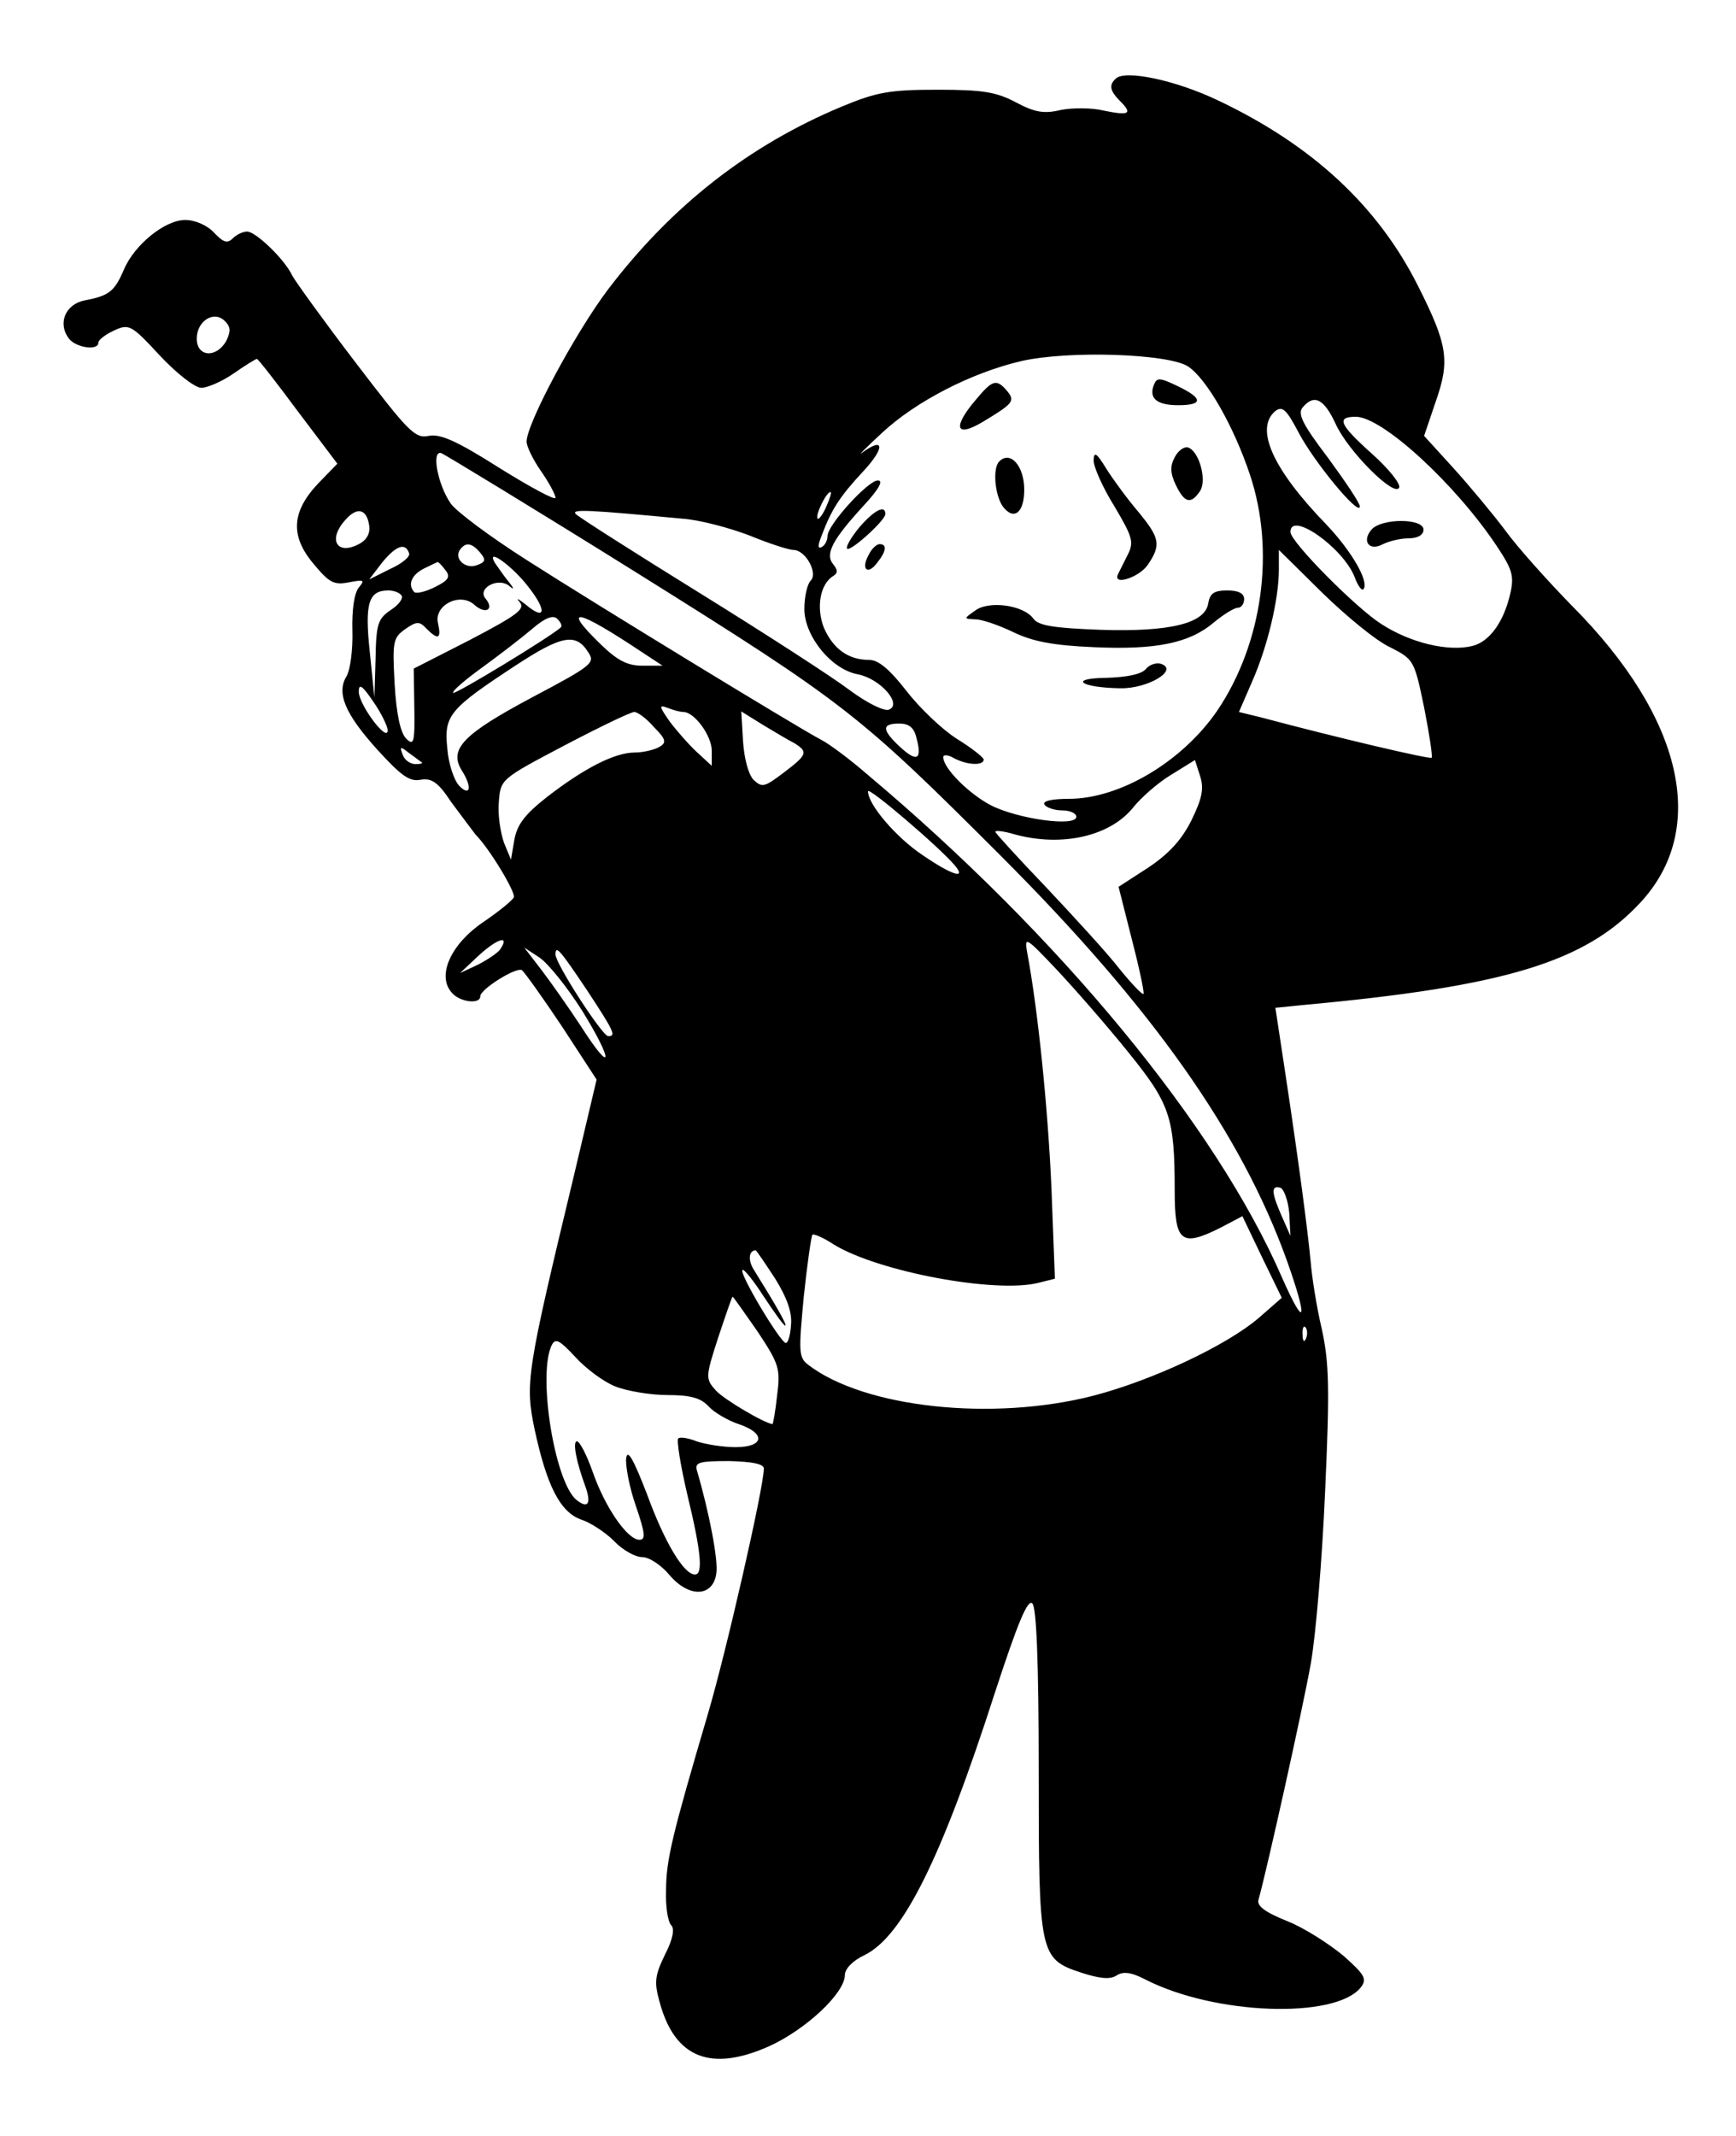 <?xml version="1.0" standalone="no"?>
<!DOCTYPE svg PUBLIC "-//W3C//DTD SVG 20010904//EN"
 "http://www.w3.org/TR/2001/REC-SVG-20010904/DTD/svg10.dtd">
<svg version="1.0" xmlns="http://www.w3.org/2000/svg"
 width="300pt" height="369pt" viewBox="0 0 300 369"
 preserveAspectRatio="xMidYMid meet">

<g transform="translate(0,369) scale(0.1,-0.1)"
fill="#000000" stroke="none">
<path d="M1928 3554 c-12 -11 -10 -21 8 -39 22 -22 15 -25 -29 -16 -20 5 -54
5 -74 1 -29 -7 -45 -4 -77 13 -34 18 -57 22 -136 22 -82 0 -105 -4 -165 -29
-161 -67 -295 -172 -405 -317 -57 -76 -140 -231 -140 -262 0 -8 11 -31 25 -51
14 -20 25 -41 25 -46 0 -5 -43 18 -96 51 -74 47 -103 60 -123 56 -24 -5 -35 7
-126 126 -55 72 -104 140 -110 151 -13 28 -63 76 -78 76 -7 0 -18 -5 -25 -12
-9 -9 -16 -7 -32 10 -12 13 -33 22 -50 22 -35 0 -88 -43 -106 -86 -16 -37 -25
-45 -68 -53 -34 -7 -47 -41 -26 -67 13 -15 50 -20 50 -6 0 5 12 14 27 21 26
12 30 10 79 -43 29 -31 61 -56 72 -56 10 0 36 11 56 25 20 14 38 25 40 25 2 0
34 -41 71 -91 l68 -90 -32 -33 c-47 -49 -50 -91 -10 -139 28 -34 36 -38 62
-33 26 5 28 4 17 -9 -8 -10 -12 -39 -11 -75 1 -33 -4 -68 -10 -78 -18 -29 -3
-65 53 -127 41 -45 56 -56 75 -52 19 3 30 -4 53 -39 17 -23 36 -48 42 -56 24
-24 69 -99 66 -108 -2 -5 -25 -24 -53 -43 -56 -38 -80 -92 -55 -121 13 -17 50
-22 50 -7 0 12 62 51 72 45 4 -3 35 -46 69 -97 l60 -92 -39 -165 c-82 -341
-85 -359 -68 -440 21 -97 44 -142 80 -155 16 -5 42 -22 57 -37 15 -16 37 -28
49 -28 12 0 33 -14 47 -31 34 -40 76 -38 81 4 3 23 -12 103 -34 178 -3 13 6
15 56 15 40 -1 60 -5 60 -13 0 -32 -65 -317 -97 -425 -61 -207 -72 -251 -72
-304 -1 -27 3 -54 9 -60 6 -6 3 -24 -11 -51 -17 -35 -19 -47 -9 -82 26 -96 88
-121 189 -76 64 29 131 92 131 123 0 11 14 25 33 34 67 32 134 167 227 456 39
119 56 160 64 152 7 -7 11 -99 11 -288 0 -319 1 -326 74 -350 31 -10 49 -12
60 -5 12 8 26 6 51 -7 120 -61 326 -68 371 -14 12 15 8 22 -29 55 -24 20 -67
48 -97 60 -40 16 -54 27 -50 38 13 45 76 328 90 406 9 50 20 184 25 300 8 176
7 221 -6 280 -9 38 -17 90 -19 115 -5 54 -21 175 -44 327 l-17 112 50 5 c347
32 485 74 580 176 119 127 75 320 -117 513 -43 44 -95 102 -116 131 -21 28
-61 76 -89 107 l-51 56 20 59 c25 71 21 98 -31 201 -69 137 -182 242 -344 319
-75 36 -163 54 -178 38z m-1537 -453 c-17 -30 -51 -28 -51 4 0 30 29 49 48 31
11 -11 11 -18 3 -35z m1662 -44 c32 -21 79 -103 107 -187 44 -131 22 -291 -56
-407 -60 -88 -168 -153 -257 -153 -30 0 -46 -4 -42 -10 3 -5 17 -10 31 -10 13
0 24 -5 24 -11 0 -18 -101 -4 -148 20 -38 20 -82 64 -82 83 0 5 9 4 19 -2 23
-12 51 -13 51 -2 -1 4 -21 20 -47 36 -25 16 -64 53 -87 83 -29 37 -48 53 -64
53 -36 0 -62 19 -78 55 -14 35 -7 76 16 90 8 5 8 10 0 20 -15 18 -1 43 52 101
27 29 35 44 25 44 -17 0 -87 -77 -87 -96 0 -7 -4 -16 -10 -19 -7 -4 -7 3 0 20
17 45 31 67 72 111 38 41 36 60 -2 32 -9 -7 6 8 34 34 59 55 155 104 240 124
82 19 255 13 289 -9z m255 -99 c21 -47 103 -129 110 -110 2 7 -19 33 -47 58
-57 51 -62 64 -28 64 46 0 173 -117 244 -224 26 -39 30 -51 23 -81 -11 -49
-36 -84 -66 -91 -41 -10 -106 5 -157 38 -44 28 -157 142 -157 159 0 37 91 -27
111 -78 5 -14 12 -24 15 -21 11 12 -20 66 -65 113 -92 95 -123 165 -87 195 12
9 19 3 40 -37 26 -50 105 -146 106 -128 0 6 -25 43 -55 84 -44 58 -53 76 -44
87 20 24 37 15 57 -28z m-1202 -261 c355 -222 378 -240 624 -486 261 -261 415
-479 494 -699 37 -104 32 -121 -9 -28 -114 262 -384 589 -716 868 -30 26 -66
53 -80 60 -40 21 -386 232 -508 310 -63 40 -122 84 -132 98 -23 33 -34 94 -16
87 7 -3 162 -97 343 -210z m322 118 c-6 -14 -13 -23 -15 -21 -5 5 15 46 22 46
3 0 -1 -11 -7 -25z m-790 -33 c2 -13 -4 -25 -18 -32 -38 -20 -54 8 -23 42 20
23 37 19 41 -10z m541 12 c30 -2 82 -16 116 -29 34 -14 68 -25 76 -25 21 0 43
-40 30 -53 -6 -6 -11 -28 -11 -49 0 -47 47 -105 93 -113 39 -8 77 -52 53 -61
-8 -3 -37 11 -68 34 -29 22 -145 97 -258 167 -113 70 -209 131 -215 137 -9 9
24 7 184 -8z m-472 -60 c2 -6 -13 -18 -33 -27 l-36 -18 23 30 c24 29 40 34 46
15z m123 1 c10 -12 9 -16 -5 -21 -19 -8 -40 9 -31 25 10 15 21 14 36 -4z
m1572 -163 c41 -21 42 -22 59 -104 9 -46 15 -85 13 -87 -3 -3 -161 34 -296 70
l-37 9 23 53 c26 59 46 141 46 193 l0 34 75 -74 c41 -40 93 -83 117 -94z
m-1488 103 c32 -41 28 -58 -6 -29 -13 10 -17 12 -10 4 10 -12 -3 -22 -85 -65
l-98 -50 1 -68 c1 -60 -1 -66 -14 -53 -10 10 -17 42 -20 94 -4 73 -3 80 18 95
20 14 25 14 37 1 20 -20 26 -18 20 9 -8 31 38 55 63 32 19 -17 35 -8 19 11
-15 18 23 38 42 21 8 -7 7 -3 -2 8 -9 11 -19 26 -24 33 -16 28 32 -7 59 -43z
m-145 31 c10 -12 7 -18 -17 -30 -16 -8 -32 -12 -36 -9 -12 13 -5 30 17 41 12
6 23 11 23 11 1 1 7 -5 13 -13z m-75 -45 c3 -5 -5 -16 -19 -25 -22 -15 -25
-24 -26 -84 l-2 -67 -8 79 c-9 84 -2 106 32 106 10 0 20 -4 23 -9z m275 -55
c-19 -17 -182 -116 -186 -113 -2 3 20 22 49 43 29 21 68 51 87 67 23 20 37 25
44 18 6 -6 9 -12 6 -15z m141 -43 l35 -23 -35 0 c-26 0 -43 9 -72 37 -69 67
-42 62 72 -14z m-94 1 c13 -19 9 -23 -97 -79 -118 -63 -144 -89 -121 -126 18
-28 15 -46 -4 -27 -9 9 -19 38 -21 65 -6 57 3 68 119 144 78 51 103 56 124 23z
m-346 -136 c-1 -21 -50 45 -50 67 0 15 6 11 25 -17 14 -20 25 -43 25 -50z
m511 32 c19 0 49 -41 49 -67 l0 -26 -26 24 c-14 13 -35 37 -47 53 -18 26 -19
29 -3 23 10 -4 22 -7 27 -7z m-51 -26 c21 -21 22 -27 10 -34 -8 -5 -28 -10
-43 -10 -34 0 -86 -26 -152 -77 -38 -30 -51 -47 -56 -73 l-6 -35 -12 29 c-6
17 -11 48 -9 70 3 40 3 40 113 98 61 32 115 58 121 58 6 0 21 -11 34 -26z
m243 -28 c24 -15 22 -20 -19 -51 -33 -25 -37 -26 -52 -12 -9 10 -16 37 -18 67
l-3 51 37 -23 c20 -12 45 -27 55 -32z m211 8 c10 -37 0 -41 -29 -14 -31 29
-32 40 -1 40 17 0 26 -7 30 -26z m-855 -41 c2 -2 -3 -3 -11 -3 -9 0 -19 7 -22
16 -6 15 -4 15 11 3 10 -7 20 -15 22 -16z m1330 -100 c-17 -34 -39 -58 -75
-82 l-51 -33 23 -91 c13 -50 22 -93 20 -94 -2 -2 -21 18 -42 44 -21 27 -78 89
-126 140 -48 50 -88 94 -88 96 0 3 15 1 32 -4 82 -23 167 -4 207 47 13 16 41
41 64 55 l42 26 9 -28 c7 -22 3 -39 -15 -76z m-409 -78 c21 -25 -5 -17 -56 18
-45 30 -94 87 -94 110 0 9 124 -97 150 -128z m-785 -144 c-3 -6 -21 -18 -38
-27 l-32 -15 33 31 c32 29 53 35 37 11z m1085 -179 c72 -89 80 -112 80 -239 0
-89 11 -98 79 -64 l38 20 34 -71 34 -70 -40 -35 c-55 -47 -182 -107 -285 -134
-175 -45 -396 -21 -493 53 -17 13 -17 22 -8 118 6 57 13 105 15 107 2 2 19 -5
37 -17 77 -47 280 -85 354 -66 l28 7 -6 157 c-6 136 -23 306 -42 407 -5 28 -2
26 51 -30 31 -33 87 -97 124 -143z m-944 72 c55 -89 53 -113 -2 -27 -21 32
-52 76 -68 97 l-30 39 26 -17 c15 -10 48 -51 74 -92z m8 36 c48 -73 51 -80 37
-80 -10 0 -91 125 -91 141 0 17 7 9 54 -61z m1214 -386 l2 -39 -15 34 c-18 41
-19 54 -2 49 6 -3 13 -22 15 -44z m-889 -112 c20 -32 30 -58 28 -80 -1 -18 -5
-32 -9 -32 -9 0 -81 120 -75 126 2 3 19 -18 37 -46 18 -27 34 -50 37 -50 4 0
-16 35 -54 96 -11 17 -9 34 3 34 1 0 16 -22 33 -48z m-30 -92 c37 -56 40 -64
34 -110 -3 -28 -7 -50 -8 -50 -12 0 -85 43 -98 58 -18 20 -18 23 4 91 13 39
24 71 25 71 1 0 20 -27 43 -60z m948 -12 c-3 -8 -6 -5 -6 6 -1 11 2 17 5 13 3
-3 4 -12 1 -19z m-1194 -83 c20 -8 61 -15 90 -15 41 0 58 -5 72 -20 9 -10 33
-24 51 -30 48 -16 45 -40 -5 -40 -22 0 -52 5 -67 10 -15 6 -29 8 -32 5 -3 -3
4 -47 16 -98 24 -99 27 -137 13 -137 -19 0 -52 54 -83 139 -24 62 -34 79 -36
61 -1 -14 6 -51 17 -82 16 -47 17 -58 6 -58 -21 0 -60 57 -81 118 -10 28 -22
52 -27 52 -8 0 -1 -36 15 -79 10 -29 4 -38 -16 -22 -37 31 -66 209 -44 264 7
16 12 15 42 -17 18 -20 49 -43 69 -51z"/>
<path d="M1994 3025 c-9 -23 5 -35 42 -35 44 0 43 12 -1 33 -31 15 -36 15 -41
2z"/>
<path d="M1686 2999 c-40 -47 -35 -66 12 -38 53 32 57 36 42 54 -18 21 -25 19
-54 -16z"/>
<path d="M2030 2900 c-8 -15 -8 -27 2 -48 15 -31 26 -34 42 -10 12 19 -2 69
-21 75 -6 2 -17 -5 -23 -17z"/>
<path d="M1890 2894 c0 -11 16 -47 36 -79 32 -54 34 -62 22 -85 -7 -14 -14
-28 -16 -32 -10 -21 38 -5 52 17 23 34 20 46 -17 91 -18 21 -43 55 -55 74 -17
28 -22 31 -22 14z"/>
<path d="M1727 2893 c-12 -11 -8 -58 6 -78 19 -25 37 -11 37 29 0 41 -24 68
-43 49z"/>
<path d="M1485 2779 c-14 -17 -24 -34 -21 -37 6 -5 66 49 66 60 0 17 -20 6
-45 -23z"/>
<path d="M1501 2731 c-14 -25 -1 -35 15 -13 16 20 17 32 4 32 -5 0 -14 -8 -19
-19z"/>
<path d="M2088 2648 c-5 -35 -66 -50 -187 -46 -79 3 -106 7 -115 19 -17 24
-78 32 -101 14 -20 -14 -20 -14 1 -15 11 0 40 -10 65 -22 33 -16 68 -23 139
-26 108 -5 166 7 208 43 17 14 35 25 41 25 6 0 11 7 11 15 0 10 -10 15 -29 15
-23 0 -30 -5 -33 -22z"/>
<path d="M1980 2534 c-8 -9 -33 -14 -69 -15 -66 -1 -43 -17 25 -18 47 -1 101
31 71 42 -8 3 -21 -1 -27 -9z"/>
<path d="M2370 2775 c-17 -20 -4 -38 20 -25 10 5 30 10 44 10 16 0 26 6 26 15
0 20 -73 20 -90 0z"/>
</g>
</svg>
